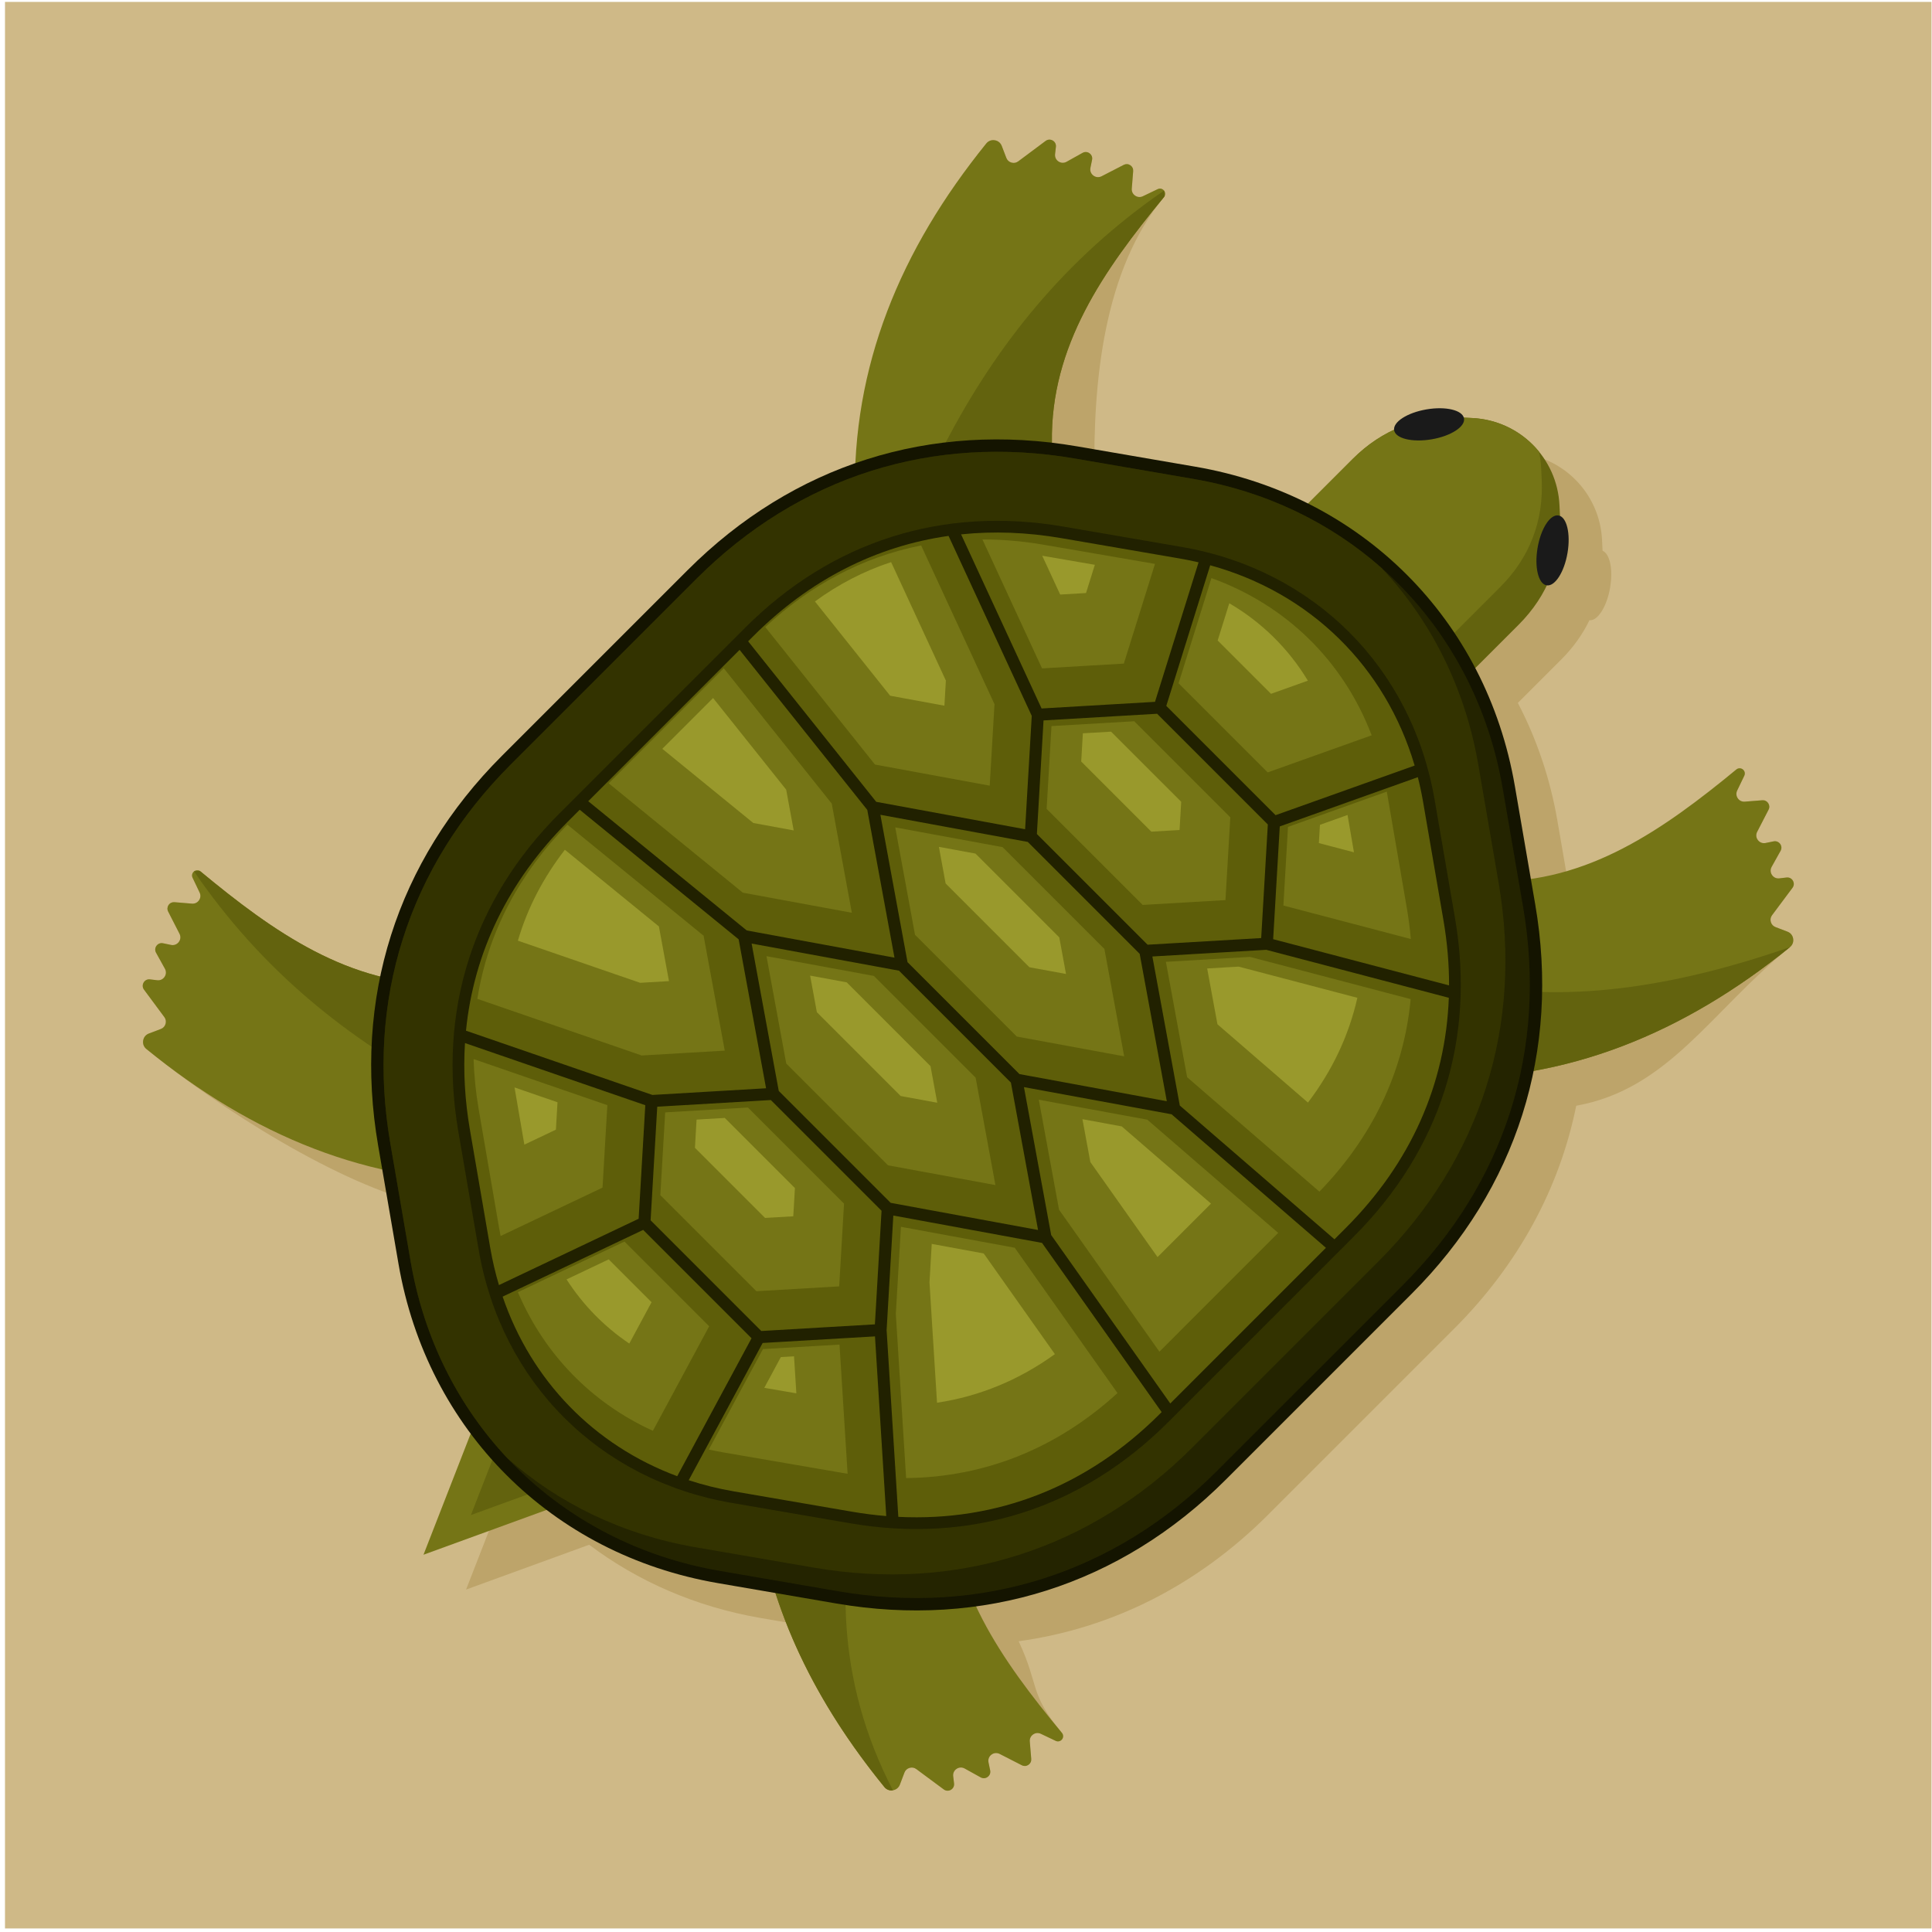<?xml version="1.0" encoding="UTF-8" standalone="no"?>
<!-- Created with Inkscape (http://www.inkscape.org/) -->

<svg
   xmlns:dc="http://purl.org/dc/elements/1.1/"
   xmlns:cc="http://creativecommons.org/ns#"
   xmlns:rdf="http://www.w3.org/1999/02/22-rdf-syntax-ns#"
   xmlns:svg="http://www.w3.org/2000/svg"
   xmlns="http://www.w3.org/2000/svg"
   xmlns:sodipodi="http://sodipodi.sourceforge.net/DTD/sodipodi-0.dtd"
   xmlns:inkscape="http://www.inkscape.org/namespaces/inkscape"
   version="1.1"
   id="svg112777"
   xml:space="preserve"
   width="800"
   height="800"
   viewBox="0 0 800 800"
   sodipodi:docname="turtle-2-publicdomainvectors.org.svg"
   inkscape:version="0.92.4 (5da689c313, 2019-01-14)"><defs
     id="defs112781"><clipPath
       clipPathUnits="userSpaceOnUse"
       id="clipPath112793"><path
         d="M 0,600 H 600 V 0 H 0 Z"
         id="path112791"
         inkscape:connector-curvature="0" /></clipPath></defs><sodipodi:namedview
     pagecolor="#ffffff"
     bordercolor="#666666"
     borderopacity="1"
     objecttolerance="10"
     gridtolerance="10"
     guidetolerance="10"
     inkscape:pageopacity="0"
     inkscape:pageshadow="2"
     inkscape:window-width="797"
     inkscape:window-height="480"
     id="namedview112779"
     showgrid="false"
     inkscape:zoom="0.295"
     inkscape:cx="400"
     inkscape:cy="400"
     inkscape:window-x="-8"
     inkscape:window-y="-8"
     inkscape:window-maximized="1"
     inkscape:current-layer="g112785" /><g
     id="g112785"
     inkscape:groupmode="layer"
     inkscape:label="turtle-2-publicdomainvectors.org"
     transform="matrix(1.333,0,0,-1.333,0,800)"><g
       id="g112787"><g
         id="g112789"
         clip-path="url(#clipPath112793)"><path
           d="M 1.549,1.105 H 600 V 599.556 H 1.549 Z"
           style="fill:#cfb987;fill-opacity:1;fill-rule:evenodd;stroke:none"
           id="path112795"
           inkscape:connector-curvature="0" /><path
           d="m 159.436,143.983 -14.66,-37.611 38.24,13.925 c 15.125,-11.393 33.177,-19.296 53.185,-22.738 l 17.906,-3.082 c 6.9,-21.411 5.247,-30.594 20.628,-49.452 0.653,-0.8 1.612,-1.164 2.633,-1 1.021,0.166 1.815,0.816 2.182,1.783 l 1.407,3.712 c 0.276,0.73 0.827,1.241 1.577,1.46 0.75,0.219 1.489,0.088 2.115,-0.376 l 8.522,-6.316 c 0.659,-0.489 1.498,-0.536 2.208,-0.123 0.711,0.412 1.085,1.164 0.988,1.981 l -0.27,2.241 c -0.11,0.923 0.278,1.772 1.049,2.291 0.771,0.518 1.705,0.558 2.517,0.108 l 4.977,-2.757 c 0.704,-0.389 1.521,-0.337 2.169,0.142 0.649,0.477 0.939,1.241 0.776,2.029 l -0.518,2.477 c -0.193,0.931 0.143,1.835 0.9,2.412 0.756,0.577 1.716,0.662 2.562,0.229 l 6.891,-3.522 c 0.668,-0.342 1.412,-0.298 2.036,0.12 0.623,0.417 0.946,1.089 0.885,1.838 l -0.45,5.434 c -0.074,0.884 0.302,1.68 1.033,2.185 0.731,0.505 1.608,0.574 2.409,0.193 l 4.61,-2.194 c 0.689,-0.328 1.492,-0.139 1.962,0.464 0.471,0.602 0.458,1.429 -0.029,2.017 -10.365,12.523 -6.878,14.472 -13.447,28.47 28.939,3.971 55.517,17.32 77.556,39.36 l 57.687,57.686 c 19.927,19.926 32.75,43.562 37.96,69.299 28.804,5.188 41.931,29.445 66.385,49.258 0.801,0.651 1.17,1.608 1.006,2.629 -0.16,1.021 -0.807,1.818 -1.773,2.188 l -3.708,1.418 c -0.729,0.279 -1.237,0.833 -1.456,1.583 -0.216,0.75 -0.083,1.488 0.385,2.115 l 6.342,8.499 c 0.493,0.659 0.54,1.497 0.13,2.208 -0.41,0.713 -1.159,1.091 -1.975,0.996 l -2.244,-0.264 c -0.922,-0.108 -1.772,0.284 -2.286,1.056 -0.518,0.773 -0.554,1.708 -0.103,2.518 l 2.772,4.967 c 0.394,0.704 0.344,1.522 -0.132,2.171 -0.476,0.649 -1.24,0.944 -2.029,0.782 l -2.476,-0.509 c -0.933,-0.191 -1.834,0.149 -2.41,0.907 -0.576,0.759 -0.656,1.719 -0.221,2.564 l 3.544,6.878 c 0.346,0.667 0.305,1.411 -0.113,2.036 -0.416,0.624 -1.084,0.951 -1.834,0.892 L 542,351.128 c -0.885,-0.072 -1.679,0.307 -2.183,1.04 -0.501,0.732 -0.567,1.609 -0.185,2.411 l 2.211,4.601 c 0.329,0.69 0.143,1.492 -0.459,1.964 -0.601,0.471 -1.426,0.463 -2.015,-0.024 -19.478,-16.014 -26.313,-41.336 -50.606,-44.832 l -4.967,28.867 c -2.261,13.151 -6.456,25.456 -12.297,36.643 l 13.451,13.45 c 3.728,3.729 6.663,7.825 8.791,12.246 2.546,-0.324 5.429,4.302 6.409,10.073 0.982,5.771 -0.086,10.545 -2.333,11.504 l -0.158,3.282 c -0.705,14.734 -12.388,26.417 -27.123,27.123 l -2.593,0.123 c -0.714,2.403 -5.755,3.552 -11.584,2.561 -5.83,-0.991 -10.294,-3.798 -10.083,-6.322 -4.649,-2.147 -8.949,-5.177 -12.842,-9.073 l -13.862,-13.859 c -10.735,5.394 -22.468,9.288 -34.966,11.439 l -36.728,6.32 c -2.643,0.455 -5.277,0.835 -7.899,1.146 l 0.007,0.002 c -0.489,30.08 2.906,64.401 21.578,87.111 0.486,0.59 0.496,1.416 0.024,2.017 -0.472,0.601 -1.275,0.788 -1.965,0.457 l -4.602,-2.209 c -0.799,-0.384 -1.676,-0.316 -2.409,0.186 -0.733,0.502 -1.112,1.297 -1.042,2.182 l 0.434,5.436 c 0.058,0.748 -0.268,1.419 -0.892,1.835 -0.625,0.415 -1.369,0.456 -2.036,0.112 l -6.878,-3.545 c -0.846,-0.436 -1.805,-0.353 -2.565,0.222 -0.758,0.575 -1.097,1.477 -0.906,2.409 l 0.509,2.478 c 0.161,0.788 -0.132,1.552 -0.783,2.028 -0.649,0.476 -1.466,0.526 -2.17,0.133 l -4.967,-2.772 c -0.812,-0.454 -1.745,-0.415 -2.518,0.1 -0.772,0.517 -1.163,1.364 -1.056,2.287 l 0.262,2.243 c 0.096,0.816 -0.28,1.566 -0.993,1.977 -0.711,0.411 -1.55,0.361 -2.208,-0.13 l -8.5,-6.343 c -0.626,-0.467 -1.365,-0.601 -2.115,-0.384 -0.75,0.218 -1.303,0.726 -1.584,1.456 l -1.417,3.707 c -0.37,0.966 -1.166,1.612 -2.188,1.775 -1.02,0.162 -1.978,-0.205 -2.63,-1.008 -24.242,-29.92 -25.714,-73.5 -27.438,-110.115 -19.09,-6.679 -36.709,-17.836 -52.111,-33.237 l -57.686,-57.687 c -19.737,-19.735 -32.501,-43.112 -37.806,-68.563 -20.792,5.24 -51.757,29.162 -69.033,43.461 -0.586,0.487 -1.413,0.5 -2.015,0.029 -0.602,-0.469 -0.793,-1.272 -0.464,-1.962 l 2.195,-4.61 c 0.38,-0.8 0.309,-1.677 -0.194,-2.408 -0.505,-0.73 -1.3,-1.106 -2.186,-1.034 l -5.435,0.451 c -0.747,0.06 -1.42,-0.263 -1.837,-0.886 -0.418,-0.622 -0.461,-1.368 -0.119,-2.036 l 3.522,-6.891 c 0.433,-0.846 0.348,-1.807 -0.229,-2.562 -0.578,-0.755 -1.481,-1.093 -2.413,-0.898 l -2.477,0.516 c -0.787,0.163 -1.552,-0.127 -2.028,-0.775 -0.479,-0.649 -0.532,-1.466 -0.141,-2.169 l 2.756,-4.978 c 0.451,-0.813 0.409,-1.746 -0.108,-2.516 -0.52,-0.771 -1.369,-1.16 -2.291,-1.05 l -2.242,0.27 c -0.816,0.098 -1.569,-0.277 -1.981,-0.987 -0.412,-0.709 -0.365,-1.55 0.124,-2.209 l 6.315,-8.52 c 0.465,-0.628 0.597,-1.367 0.376,-2.117 -0.219,-0.75 -0.73,-1.301 -1.461,-1.577 l -3.711,-1.408 c -0.968,-0.366 -1.615,-1.161 -1.781,-2.181 -0.166,-1.022 0.199,-1.979 0.999,-2.632 22.627,-18.454 60.126,-42.246 86.498,-48.244 l 5.042,-29.3 c 3.412,-19.822 11.204,-37.722 22.427,-52.765"
           style="fill:#bda46a;fill-opacity:1;fill-rule:evenodd;stroke:none"
           id="path112797"
           inkscape:connector-curvature="0" /><path
           d="m 154.077,174.985 -22.525,-57.792 60.81,22.142 z"
           style="fill:#757516;fill-opacity:1;fill-rule:evenodd;stroke:none"
           id="path112799"
           inkscape:connector-curvature="0" /><path
           d="m 168.804,187.308 -22.525,-57.792 60.808,22.141 z"
           style="fill:#63630e;fill-opacity:1;fill-rule:evenodd;stroke:none"
           id="path112801"
           inkscape:connector-curvature="0" /><path
           d="m 294.827,138.03 c -0.391,-30.08 16.302,-53.528 35.049,-76.177 0.487,-0.589 0.5,-1.415 0.029,-2.017 -0.47,-0.603 -1.273,-0.792 -1.962,-0.464 l -4.61,2.194 c -0.801,0.381 -1.678,0.312 -2.409,-0.193 -0.731,-0.505 -1.107,-1.301 -1.033,-2.185 l 0.45,-5.434 c 0.061,-0.749 -0.262,-1.421 -0.885,-1.838 -0.624,-0.418 -1.368,-0.462 -2.036,-0.12 l -6.891,3.522 c -0.846,0.433 -1.806,0.348 -2.562,-0.229 -0.757,-0.577 -1.093,-1.481 -0.9,-2.412 l 0.518,-2.477 c 0.163,-0.788 -0.127,-1.552 -0.776,-2.029 -0.648,-0.479 -1.465,-0.531 -2.169,-0.142 l -4.977,2.757 c -0.812,0.45 -1.746,0.41 -2.517,-0.108 -0.771,-0.519 -1.159,-1.368 -1.049,-2.291 l 0.27,-2.241 c 0.097,-0.817 -0.277,-1.569 -0.988,-1.981 -0.71,-0.413 -1.549,-0.366 -2.208,0.123 l -8.522,6.316 c -0.626,0.464 -1.365,0.595 -2.115,0.376 -0.75,-0.219 -1.301,-0.73 -1.577,-1.46 l -1.407,-3.712 c -0.367,-0.967 -1.161,-1.617 -2.182,-1.783 -1.021,-0.164 -1.979,0.199 -2.633,1 -26.788,32.844 -42.027,69.164 -41.145,110.333 z"
           style="fill:#757516;fill-opacity:1;fill-rule:evenodd;stroke:none"
           id="path112803"
           inkscape:connector-curvature="0" /><path
           d="m 277.368,44.025 c -1.021,-0.164 -1.979,0.199 -2.633,1 -21.281,26.094 -35.272,54.381 -39.683,85.549 l 21.565,18.269 11.551,-3.27 c -8.353,-33.305 -8.667,-66.994 9.2,-101.548"
           style="fill:#63630e;fill-opacity:1;fill-rule:evenodd;stroke:none"
           id="path112805"
           inkscape:connector-curvature="0" /><path
           d="m 463.075,326.319 c 30.082,-0.488 53.584,16.128 76.294,34.801 0.589,0.486 1.414,0.495 2.015,0.024 0.602,-0.472 0.788,-1.274 0.459,-1.964 l -2.211,-4.601 c -0.382,-0.802 -0.316,-1.679 0.185,-2.411 0.504,-0.733 1.298,-1.112 2.183,-1.04 l 5.436,0.432 c 0.75,0.059 1.418,-0.268 1.834,-0.892 0.418,-0.625 0.459,-1.369 0.113,-2.036 l -3.544,-6.878 c -0.435,-0.845 -0.355,-1.805 0.221,-2.564 0.576,-0.758 1.477,-1.098 2.41,-0.907 l 2.476,0.509 c 0.789,0.162 1.553,-0.133 2.029,-0.782 0.476,-0.649 0.526,-1.467 0.132,-2.171 l -2.772,-4.967 c -0.451,-0.81 -0.415,-1.745 0.103,-2.518 0.514,-0.772 1.364,-1.164 2.286,-1.056 l 2.244,0.264 c 0.816,0.095 1.565,-0.283 1.975,-0.996 0.41,-0.711 0.363,-1.549 -0.13,-2.208 l -6.342,-8.499 c -0.468,-0.627 -0.601,-1.365 -0.385,-2.115 0.219,-0.75 0.727,-1.304 1.456,-1.583 l 3.708,-1.418 c 0.966,-0.37 1.613,-1.167 1.773,-2.188 0.164,-1.021 -0.205,-1.978 -1.006,-2.629 -32.933,-26.682 -69.301,-41.802 -110.466,-40.787 z"
           style="fill:#757516;fill-opacity:1;fill-rule:evenodd;stroke:none"
           id="path112807"
           inkscape:connector-curvature="0" /><path
           d="M 556.017,305.926 C 523.084,279.244 486.716,264.124 445.551,265.139 l 8.561,29.887 c 31.519,-6.981 65.898,-1.567 101.905,10.9"
           style="fill:#63630e;fill-opacity:1;fill-rule:evenodd;stroke:none"
           id="path112809"
           inkscape:connector-curvature="0" /><path
           d="m 138.474,294.383 c -30.08,-0.392 -53.529,16.303 -76.179,35.049 -0.586,0.487 -1.413,0.5 -2.015,0.029 -0.602,-0.469 -0.793,-1.272 -0.464,-1.962 l 2.195,-4.61 c 0.38,-0.8 0.309,-1.677 -0.194,-2.408 -0.505,-0.73 -1.3,-1.106 -2.186,-1.034 l -5.435,0.451 c -0.747,0.06 -1.42,-0.263 -1.837,-0.886 -0.418,-0.622 -0.461,-1.368 -0.119,-2.036 l 3.522,-6.891 c 0.433,-0.846 0.348,-1.807 -0.229,-2.562 -0.578,-0.755 -1.481,-1.093 -2.413,-0.898 l -2.477,0.516 c -0.787,0.163 -1.552,-0.127 -2.028,-0.775 -0.479,-0.649 -0.532,-1.466 -0.141,-2.169 l 2.756,-4.978 c 0.451,-0.813 0.409,-1.746 -0.108,-2.516 -0.52,-0.771 -1.369,-1.16 -2.291,-1.05 l -2.242,0.27 c -0.816,0.098 -1.569,-0.277 -1.981,-0.987 -0.412,-0.709 -0.365,-1.55 0.124,-2.209 l 6.315,-8.52 c 0.465,-0.628 0.597,-1.367 0.376,-2.117 -0.219,-0.75 -0.73,-1.301 -1.461,-1.577 l -3.711,-1.408 c -0.968,-0.366 -1.615,-1.161 -1.781,-2.181 -0.166,-1.022 0.197,-1.979 0.999,-2.632 32.846,-26.789 69.165,-42.027 110.333,-41.145 z"
           style="fill:#757516;fill-opacity:1;fill-rule:evenodd;stroke:none"
           id="path112811"
           inkscape:connector-curvature="0" /><path
           d="m 138.474,294.383 c -30.08,-0.392 -53.529,16.303 -76.179,35.049 -0.11,0.093 -0.232,0.169 -0.359,0.227 l -1.656,-0.198 c 20.979,-30.693 47.74,-52.152 77.983,-68.05 l 9.094,1.58 z"
           style="fill:#63630e;fill-opacity:1;fill-rule:evenodd;stroke:none"
           id="path112813"
           inkscape:connector-curvature="0" /><path
           d="m 326.762,462.633 c -0.489,30.079 16.13,53.581 34.802,76.291 0.486,0.59 0.496,1.416 0.024,2.017 -0.472,0.601 -1.275,0.788 -1.965,0.457 l -4.602,-2.209 c -0.799,-0.384 -1.676,-0.316 -2.409,0.186 -0.733,0.502 -1.112,1.297 -1.042,2.182 l 0.434,5.436 c 0.058,0.748 -0.268,1.419 -0.892,1.835 -0.625,0.415 -1.369,0.456 -2.036,0.112 l -6.878,-3.545 c -0.846,-0.436 -1.805,-0.353 -2.565,0.222 -0.758,0.575 -1.097,1.477 -0.906,2.409 l 0.509,2.478 c 0.161,0.788 -0.132,1.552 -0.783,2.028 -0.649,0.476 -1.466,0.526 -2.17,0.133 l -4.967,-2.772 c -0.812,-0.454 -1.745,-0.415 -2.518,0.1 -0.772,0.517 -1.163,1.364 -1.056,2.287 l 0.262,2.243 c 0.096,0.816 -0.28,1.566 -0.993,1.977 -0.711,0.411 -1.55,0.361 -2.208,-0.13 l -8.5,-6.343 c -0.626,-0.467 -1.365,-0.601 -2.115,-0.384 -0.75,0.218 -1.303,0.726 -1.584,1.456 l -1.417,3.707 c -0.37,0.966 -1.166,1.612 -2.188,1.775 -1.02,0.162 -1.979,-0.205 -2.63,-1.008 -26.682,-32.931 -41.802,-69.301 -40.786,-110.468 z"
           style="fill:#757516;fill-opacity:1;fill-rule:evenodd;stroke:none"
           id="path112815"
           inkscape:connector-curvature="0" /><path
           d="m 326.762,462.633 c -0.489,30.079 16.13,53.581 34.802,76.291 0.093,0.112 0.167,0.234 0.226,0.361 l -0.202,1.656 c -30.627,-21.079 -51.999,-47.91 -67.797,-78.204 l 1.609,-9.089 z"
           style="fill:#63630e;fill-opacity:1;fill-rule:evenodd;stroke:none"
           id="path112817"
           inkscape:connector-curvature="0" /><path
           d="m 484.436,443.173 0.179,-3.754 c 0.617,-12.892 -3.763,-24.224 -12.889,-33.351 l -32.991,-32.991 -49.166,2.353 -2.35,49.165 32.99,32.99 c 9.127,9.127 20.458,13.506 33.351,12.89 l 3.752,-0.18 c 14.735,-0.705 26.417,-12.388 27.124,-27.122"
           style="fill:#63630e;fill-opacity:1;fill-rule:evenodd;stroke:none"
           id="path112819"
           inkscape:connector-curvature="0" /><path
           d="m 389.021,386.903 -1.802,37.692 32.99,32.99 c 9.127,9.127 20.458,13.506 33.351,12.89 l 3.752,-0.18 c 8.389,-0.401 15.789,-4.363 20.74,-10.42 0.362,-1.611 0.592,-3.276 0.675,-4.981 l 0.179,-3.753 c 0.615,-12.893 -3.762,-24.225 -12.889,-33.351 l -32.993,-32.991 z"
           style="fill:#757516;fill-opacity:1;fill-rule:evenodd;stroke:none"
           id="path112821"
           inkscape:connector-curvature="0" /><path
           d="m 470.571,355.976 6.321,-36.73 c 7.847,-45.607 -5.72,-88.335 -38.445,-121.058 L 380.763,140.503 C 348.04,107.779 305.312,94.211 259.705,102.059 l -36.728,6.32 c -51.672,8.891 -90.3,47.52 -99.191,99.188 l -6.32,36.731 c -7.848,45.606 5.721,88.334 38.444,121.056 l 57.686,57.686 c 32.723,32.724 75.449,46.293 121.057,38.445 l 36.729,-6.32 c 51.67,-8.891 90.299,-47.52 99.189,-99.189"
           style="fill:#141400;fill-opacity:1;fill-rule:evenodd;stroke:none"
           id="path112823"
           inkscape:connector-curvature="0" /><path
           d="m 466.783,355.323 c -8.614,50.066 -45.986,87.44 -96.053,96.054 l -36.728,6.321 c -44.376,7.635 -85.85,-5.536 -117.689,-37.375 L 158.629,362.637 C 126.79,330.798 113.618,289.323 121.253,244.949 l 6.32,-36.728 c 8.615,-50.067 45.989,-87.44 96.054,-96.054 l 36.729,-6.32 c 44.376,-7.636 85.85,5.536 117.69,37.373 l 57.684,57.687 c 31.839,31.837 45.011,73.312 37.374,117.687 z"
           style="fill:#242400;fill-opacity:1;fill-rule:evenodd;stroke:none"
           id="path112825"
           inkscape:connector-curvature="0" /><path
           d="m 429.142,423.74 c -15.926,14.058 -35.882,23.76 -58.412,27.637 l -36.728,6.321 c -44.376,7.635 -85.85,-5.536 -117.689,-37.375 L 158.629,362.637 C 126.79,330.798 113.618,289.323 121.253,244.949 l 6.32,-36.728 c 4.095,-23.802 14.695,-44.732 30.062,-61.069 15.926,-14.06 35.882,-23.761 58.411,-27.638 l 36.73,-6.321 c 44.374,-7.635 85.848,5.536 117.688,37.375 l 57.684,57.686 c 31.839,31.839 45.011,73.313 37.376,117.687 l -6.32,36.73 c -4.096,23.801 -14.696,44.73 -30.062,61.069"
           style="fill:#333300;fill-opacity:1;fill-rule:evenodd;stroke:none"
           id="path112827"
           inkscape:connector-curvature="0" /><path
           d="m 445.653,351.687 c -7.075,41.119 -37.44,71.482 -78.558,78.558 l -36.731,6.32 c -37.507,6.454 -71.976,-4.493 -98.888,-31.404 L 173.79,347.475 c -26.912,-26.912 -37.857,-61.381 -31.404,-98.89 l 6.32,-36.729 c 7.075,-41.118 37.44,-71.482 78.557,-78.558 l 36.73,-6.319 c 37.507,-6.456 71.978,4.492 98.89,31.404 l 57.685,57.685 c 26.911,26.911 37.859,61.381 31.406,98.89 z"
           style="fill:#212100;fill-opacity:1;fill-rule:evenodd;stroke:none"
           id="path112829"
           inkscape:connector-curvature="0" /><path
           d="m 239.454,258.435 34.388,-34.389 -2.067,-35.287 -35.287,-2.067 -34.387,34.39 2.066,35.287 z m 74.574,5.422 8.426,-45.78 -45.779,8.426 -34.764,34.765 -8.428,45.779 45.78,-8.426 z m 39.998,39.998 -34.763,34.763 -45.782,8.428 8.428,-45.781 34.764,-34.764 45.779,-8.427 z m 5.421,74.575 -35.287,-2.068 -2.066,-35.286 34.389,-34.388 35.288,2.065 2.065,35.287 z m 55.082,-163.248 -48.039,41.555 -8.521,46.295 35.376,2.071 56.711,-14.903 c -0.999,-26.886 -11.888,-51.38 -32.064,-71.555 z m -50.999,-51 -36.994,52.321 -8.458,45.948 45.855,-8.441 47.948,-41.477 z m -84.48,-35.221 c 30.693,-1.53 58.679,9.419 81.257,31.998 l 0.544,0.542 -37.161,52.557 -46.192,8.503 -2.085,-35.605 z m -65.111,11.38 22.969,42.634 34.892,2.043 3.501,-55.811 c -3.531,0.291 -7.095,0.743 -10.69,1.361 l -36.728,6.321 c -4.81,0.827 -9.464,1.987 -13.944,3.452 m -57.801,57.029 c 8.93,-26.159 28.454,-46.201 54.231,-55.783 l 23.085,42.851 -33.661,33.662 z m -11.697,78.764 56.011,-19.303 -2.067,-35.268 -43.394,-20.605 c -1.112,3.728 -2.015,7.569 -2.696,11.516 l -6.32,36.728 c -1.582,9.197 -2.084,18.194 -1.534,26.932 m 35.639,72.479 -3.714,-3.714 c -18.504,-18.504 -29.196,-40.638 -31.612,-64.92 l 57.907,-19.958 35.308,2.071 -8.517,46.267 z m 49.666,49.667 -47.017,-47.016 49.239,-40.146 45.891,-8.449 -8.45,45.896 z m 64.912,35.398 25.843,-55.905 -2.063,-35.212 -46.253,8.514 -39.782,49.861 1.648,1.649 c 17.402,17.402 38.018,27.895 60.607,31.093 m 77.663,-8.211 c -1.922,0.45 -3.869,0.848 -5.845,1.188 l -36.729,6.32 c -10.699,1.841 -21.133,2.223 -31.195,1.181 l 25.003,-54.086 35.231,2.063 z m 67.12,-63.129 -43.202,-15.411 -33.944,33.945 13.643,43.677 c 31.053,-8.521 54.421,-31.459 63.503,-62.211 m 2.621,-11.268 c -0.449,2.599 -0.991,5.152 -1.63,7.659 l -42.889,-15.299 -2.051,-35.026 54.642,-14.357 c 0.013,6.636 -0.568,13.41 -1.752,20.293 z"
           style="fill:#5e5e09;fill-opacity:1;fill-rule:evenodd;stroke:none"
           id="path112831"
           inkscape:connector-curvature="0" /><path
           d="m 232.346,256.109 29.841,-29.841 -1.506,-25.713 -25.714,-1.506 -29.842,29.84 1.506,25.714 z m 70.723,9.273 6.142,-33.361 -33.362,6.14 -31.61,31.61 -6.141,33.362 33.362,-6.141 z m 39.998,39.998 -31.611,31.611 -33.36,6.14 6.14,-33.361 31.612,-31.611 33.361,-6.141 z m 9.273,70.723 29.84,-29.84 -1.506,-25.715 -25.714,-1.506 -29.839,29.842 1.505,25.713 z m 57.512,-146.119 c 16.191,16.684 26.191,36.866 28.355,59.801 l -49.895,13.114 -26.144,-1.532 6.598,-35.842 z m -49.694,-49.712 -31.178,44.092 -6.289,34.173 33.714,-6.205 40.648,-35.164 z m -78.685,-39.267 c 24.932,0.266 47.195,9.53 65.656,26.404 l -31.922,45.145 -35.346,6.507 -1.586,-27.076 z m -61.278,8.867 16.808,31.198 23.778,1.393 2.516,-40.111 c -0.597,0.091 -1.192,0.19 -1.786,0.293 l -36.73,6.32 c -1.536,0.264 -3.064,0.567 -4.586,0.907 m -59.317,48.881 c 8.186,-19.253 22.892,-34.387 41.932,-43.065 l 17.492,32.469 -26.316,26.316 z m -13.755,72.405 c 0.155,-5.268 0.703,-10.523 1.598,-15.724 l 6.321,-36.73 c 0.145,-0.837 0.299,-1.673 0.465,-2.506 l 31.66,15.032 1.5,25.611 z m 29.135,72.822 42.307,-34.495 6.573,-35.701 -25.797,-1.511 -51.053,17.595 c 3.287,20.785 13.147,38.982 27.97,54.112 m 48.573,48.58 -35.743,-35.74 41.67,-33.974 33.856,-6.232 -6.24,33.903 z m 61.306,38.155 22.791,-49.302 -1.484,-25.322 -35.644,6.561 -34.073,42.706 c 13.757,12.836 30.003,21.708 48.41,25.357 m 72.645,-5.735 -34.565,5.949 c -6.296,1.083 -12.663,1.656 -19.038,1.646 l 18.515,-40.053 25.413,1.489 z m 67.311,-53.242 c -8.771,23.041 -26.582,40.483 -49.775,48.83 l -10.208,-32.68 27.676,-27.676 z m 4.701,-17.5 -30.69,-10.949 -1.432,-24.432 39.585,-10.401 c -0.277,3.243 -0.7,6.475 -1.251,9.685 z"
           style="fill:#757516;fill-opacity:1;fill-rule:evenodd;stroke:none"
           id="path112833"
           inkscape:connector-curvature="0" /><path
           d="m 225.148,252.88 -8.766,-0.515 -0.511,-8.764 21.785,-21.787 8.764,0.513 0.515,8.766 z m 63.906,16.091 -26.029,26.026 -11.371,2.094 2.093,-11.372 26.028,-26.028 11.371,-2.093 z m 39.998,39.996 -26.029,26.029 -11.371,2.093 2.093,-11.372 26.028,-26.028 11.371,-2.091 z m 16.089,63.905 -8.763,-0.513 -0.514,-8.765 21.786,-21.786 8.765,0.513 0.514,8.765 z m 61.16,-115.225 c 7.399,9.739 12.656,20.609 15.346,32.548 l -36.862,9.688 -9.795,-0.573 3.193,-17.337 z m -46.727,-47.995 16.611,16.611 -27.725,23.984 -12.213,2.248 2.452,-13.318 z m -68.499,-45.241 c 13.368,2.01 25.619,7.16 36.613,15.098 l -22.11,31.271 -16.145,2.972 -0.701,-11.972 z m -53.657,4.632 9.959,-1.714 -0.722,11.499 -4.095,-0.241 z m -61.428,33.68 c 5.097,-7.916 11.689,-14.664 19.492,-19.935 l 6.918,12.842 -13.31,13.311 z m -16.159,59.628 3.057,-17.766 9.798,4.653 0.498,8.511 z m 15.642,73.832 c -6.589,-8.501 -11.573,-17.926 -14.6,-28.242 l 37.977,-13.088 8.957,0.525 -3.127,16.99 z m 46.037,47.138 -15.774,-15.776 28.262,-23.042 12.552,-2.31 -2.333,12.666 z m 55.303,42.221 c -8.528,-2.792 -16.424,-6.939 -23.667,-12.225 l 23.36,-29.278 16.859,-3.104 0.458,7.811 z m 63.285,-0.839 -16.341,2.813 5.571,-12.055 8.03,0.471 z m 66.178,-35.992 c -6.031,9.974 -14.353,18.165 -24.411,24.046 l -3.611,-11.558 16.574,-16.573 z m 12.32,-41.723 -8.574,-3.057 -0.332,-5.676 10.901,-2.864 z"
           style="fill:#99992c;fill-opacity:1;fill-rule:evenodd;stroke:none"
           id="path112835"
           inkscape:connector-curvature="0" /><path
           d="m 454.776,470.175 c 0.438,-2.568 -4.067,-5.477 -10.06,-6.495 -5.994,-1.019 -11.207,0.237 -11.642,2.805 -0.437,2.567 4.068,5.476 10.062,6.495 5.993,1.019 11.204,-0.237 11.64,-2.805"
           style="fill:#1a1a1a;fill-opacity:1;fill-rule:evenodd;stroke:none"
           id="path112837"
           inkscape:connector-curvature="0" /><path
           d="m 484.122,440.03 c -2.567,0.436 -5.476,-4.069 -6.494,-10.061 -1.021,-5.993 0.235,-11.207 2.804,-11.643 2.567,-0.437 5.475,4.068 6.494,10.061 1.02,5.994 -0.236,11.206 -2.804,11.643"
           style="fill:#1a1a1a;fill-opacity:1;fill-rule:evenodd;stroke:none"
           id="path112839"
           inkscape:connector-curvature="0" /></g></g></g></svg>
